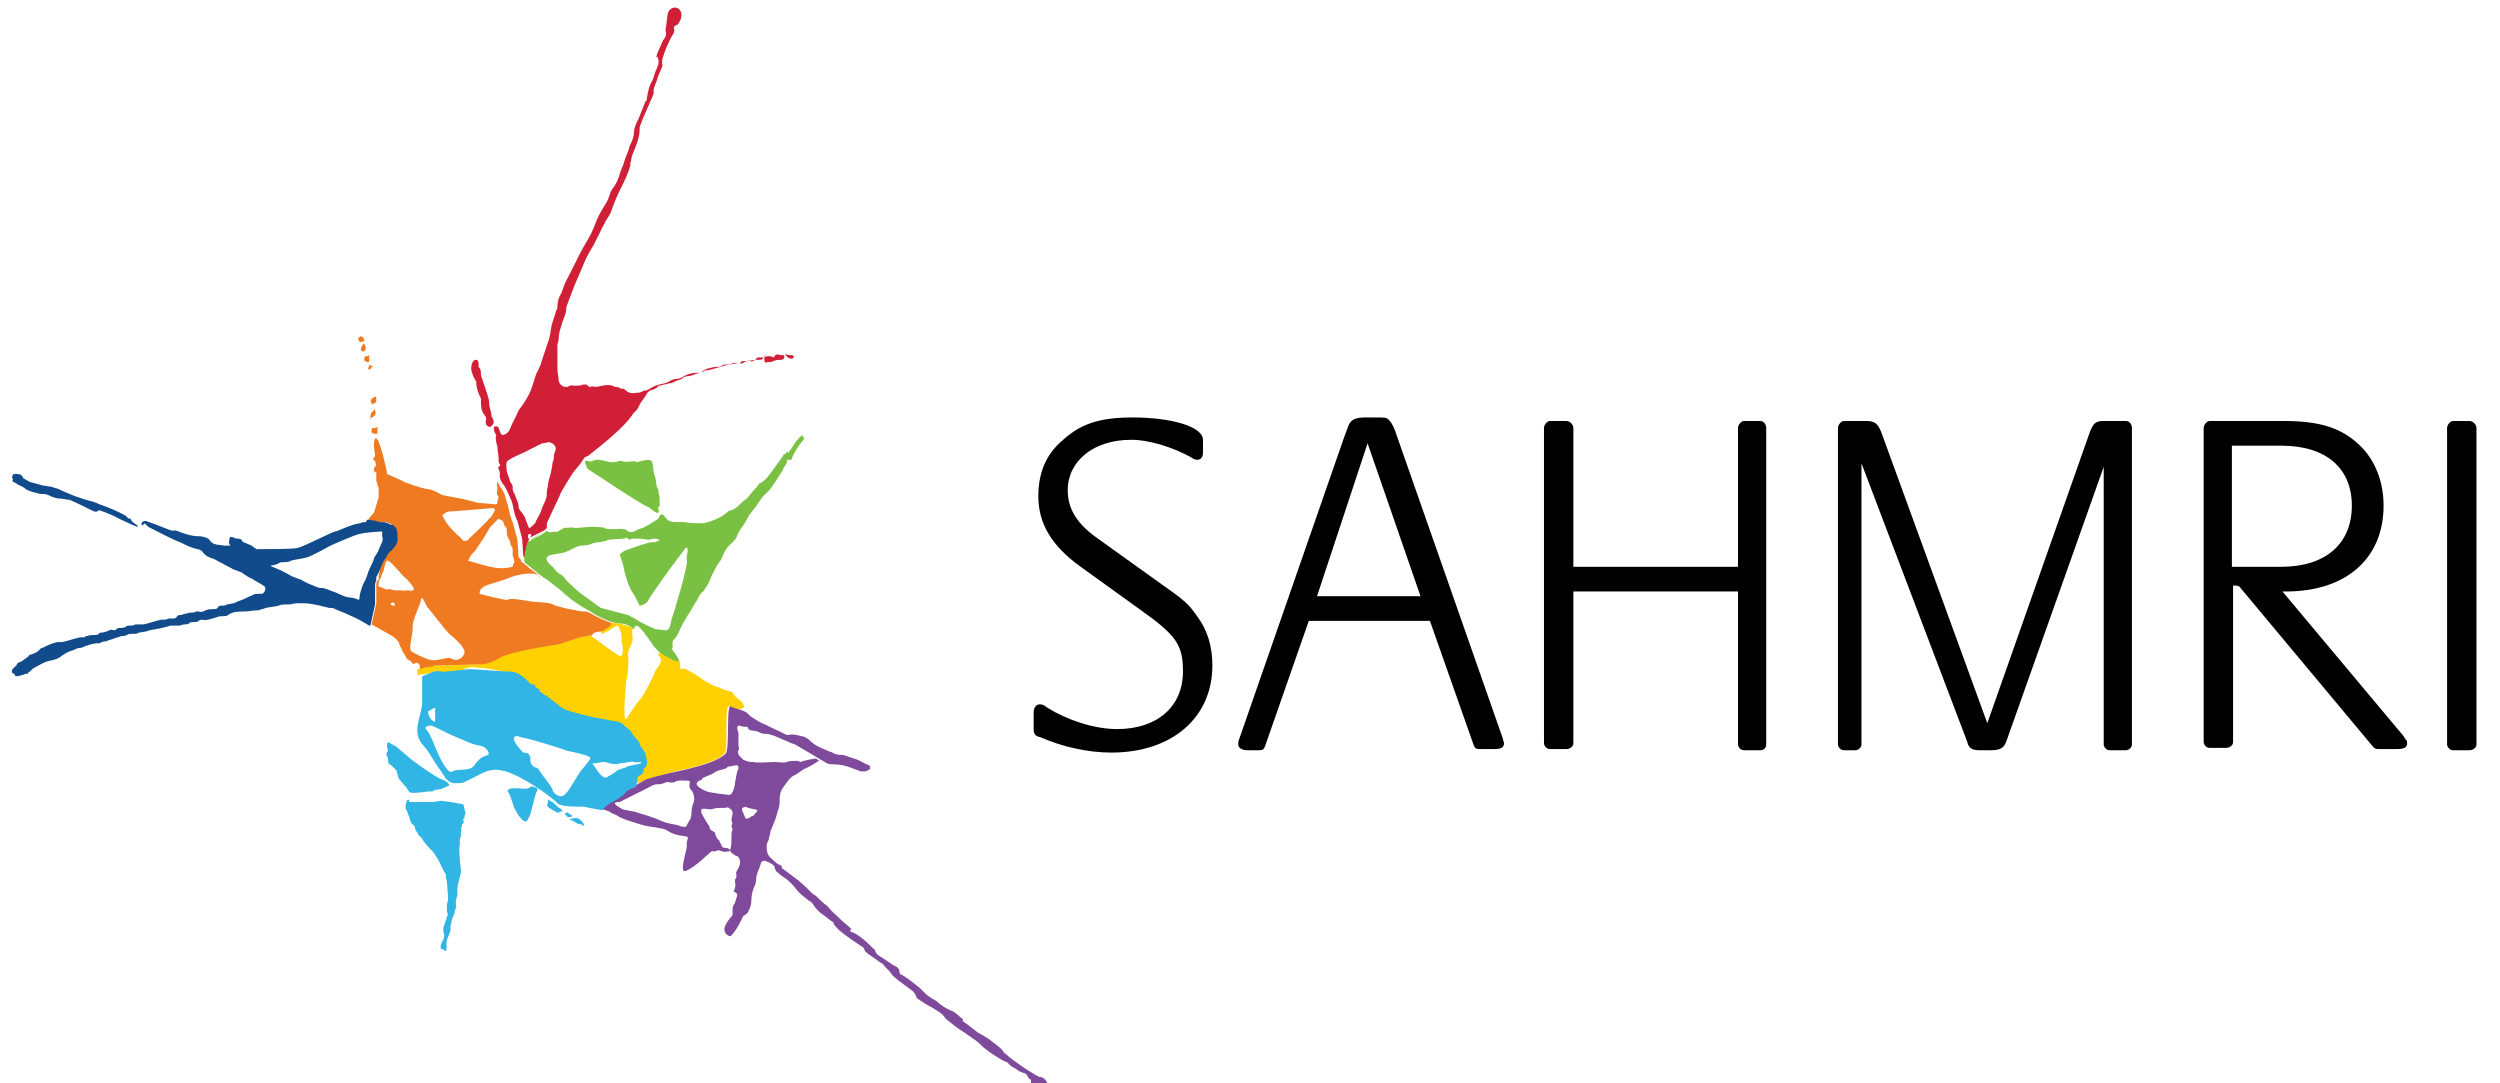 <?xml version="1.0" encoding="UTF-8"?>
<svg version="1.1" id="Layer_1" xmlns="http://www.w3.org/2000/svg" xmlns:xlink="http://www.w3.org/1999/xlink" x="0px" y="0px" viewBox="0 0 212.6 92.1" style="enable-background:new 0 0 212.6 92.1;" xml:space="preserve">
<style type="text/css">
	.st0{fill:#FFD100;}
	.st1{fill:none;}
	.st2{fill:#7AC143;}
	.st3{fill:#7F499C;}
	.st4{fill:#30B5E4;}
	.st5{fill:#D11F38;}
	.st6{fill:#EF7A22;}
	.st7{fill:#124B8C;}
</style>
<g>
	<path class="st0" d="M63.2,59.9c0-0.1-0.1-0.2-0.1-0.2c-0.2-0.2-0.4-0.3-0.6-0.5c-0.1-0.1-0.1-0.2-0.2-0.3   c-0.1-0.1-0.6-0.2-0.9-0.3c-0.2-0.1-0.3-0.2-0.5-0.2c-0.5-0.2-1-0.5-1.4-0.8c-0.4-0.3-0.8-0.5-1.2-0.7c-0.1-0.1-0.3,0-0.4,0   c-0.1,0,0-0.3-0.1-0.5c0.1-0.1-0.1-0.3-0.1-0.3c-0.2-0.2-0.2-0.3-0.4-0.4c-0.1-0.1-0.2-0.2-0.3-0.3c-0.6,0.1-1.1,0.2-1.1,0.2   c0.7,0.6,0,1.1-0.2,1.5c-0.1,0.4-0.9,1.9-1.2,2.3c-0.4,0.4-1,1.4-1.2,1.7c-0.2,0.3-0.2-0.4-0.2-0.8c0-0.4,0.1-2.2,0.2-2.6   c0.1-0.4,0.2-1.5,0.1-2c0-0.5,0.4-1,0.4-1.3c0-0.3-0.1-0.6,0-0.9c0,0,0,0,0-0.1c-0.7-0.3-1.4-0.5-2-0.4l-0.5,0.3l-0.2,0.6   c0.1,0,0.2,0,0.3-0.1c0.4-0.1,0.9-0.6,1.1-0.6c0.2,0.1,0.2,0.4,0.3,0.6s0,0.6,0.1,0.9c0.1,0.3,0.1,1.3-0.2,1.1   c-0.3-0.2-1.2-0.8-1.7-1.2c-0.5-0.4-0.7-0.4-0.7-0.6l-1.1,0.2l-1.8,0.6c-3.8,0.6-4.7,0.4-5.4,0.8c-0.6,0.5-1.2,0.9-1.2,0.9   l-3.8,0.1v0c0,0,0,0-0.1,0l-0.1,0l0,0c-0.4,0.1-1,0.2-1.3,0.3c0,0,0,0.5,0,0.5l1.4-0.2v-0.2c0.2,0.1,0.2,0.3,0.4,0.5   c0.4,0.3,1.9-0.5,2.4-0.7c0.5-0.2,3,0.2,3.7,0.5c0.7,0.3,2.7,2.7,3.7,3.3c1,0.6,4.3,1,4.9,1.5c0.6,0.5,2.1,1.3,2.3,1.8   c0.2,0.5,0.8,1,0.3,1.2c-0.1,0-0.5,0.8-0.9,1.3c-0.1,0-0.2,0-0.3,0.1c-1.4,0.9-2,1.6-2.6,2.2c0,0,0.2,0.1,0.2,0.1   c0.4-0.3,0.8-0.7,1-0.9c0.4-0.2,1.4-0.8,2.2-1.3c1.4-0.5,3.4-1.1,4.2-1.2c1.2-0.3,2.6-0.7,3.2-1.3c0.4-0.4-0.1-4.5,0.5-4   c0.3,0.3,0.7,0.3,1.1,0.1C63.3,60.1,63.3,60,63.2,59.9z"/>
	<path class="st1" d="M44.7,46.1c0,0,0,0-0.1-0.1C44.6,46,44.6,46.1,44.7,46.1z"/>
	<path class="st2" d="M45.1,48.5L45.1,48.5l0.8,0.6c0,0,0,0,0.1,0C45.7,49,45.4,48.7,45.1,48.5z"/>
	<path class="st3" d="M62.2,60.1c-0.5-0.5-0.1,3.6-0.5,4c-0.6,0.6-2,1-3.2,1.3c-0.9,0.2-2.4,0.5-3.6,0.9c-0.9,0.5-2.2,1.3-2.7,1.6   c-0.3,0.2-0.7,0.5-1,0.9c0.3,0.1,0.6,0.2,0.6,0.2c0.2,0.2,0.5,0.2,0.9,0.5c0.4,0.2,1.7,0.6,2.1,0.7c0.3,0.1,1.6,0.2,1.9,0.4   c0.3,0.2,0.5,0.3,0.9,0.4c0.4,0.1,0.8,0.1,0.9,0.2c0,0,0,0,0,0c0,0.2-0.1,0.3-0.1,0.5c0,0.1,0,0.2,0,0.4c-0.2,0.8-0.4,1.6-0.3,1.9   c0.1,0.4,1.5-0.8,1.5-0.8l0.9-0.8c0.1,0,0.2,0,0.3,0c0.1,0,0.2-0.1,0.3-0.1c0.3,0.1,0.5,0.2,0.8,0.1c-0.1,0,0.1,0,0.2,0   c0.3-0.1-0.1-0.1-0.1-0.2c-0.1-0.1-0.3-0.1-0.4-0.1c-0.1,0-0.2-0.1-0.2-0.1c0-0.1-0.1-0.2-0.2-0.4c0-0.2-0.1-0.1-0.2-0.3   c-0.1-0.1-0.2-0.4-0.2-0.5c-0.4-0.3-0.4-0.1-0.5-0.6c0,0.1-0.4-0.6-0.4-0.6c-0.2-0.4-0.4-0.6-0.2-0.8c0.2-0.1,0.7,0.1,0.9,0   c0.2-0.1,0.6-0.1,0.9-0.1c0.1,0,0.1,0,0.2,0c0.2-0.1,0.3,0,0.4,0.1c0.1,0,0.2,0.2,0.2,0.3c0,0.3-0.2,0.7,0,0.9   c-0.2,0.4,0,0.3,0,0.6c-0.1,0-0.1,0.4-0.1,0.8c0,0.5,0,0.4-0.1,0.9c0,0.1,0.1,0.1,0.1,0.2c0,0,0,0-0.1,0c0.1,0,0.2,0.1,0.5,0.3   c0,0,0.2,0,0.2,0.1c0.4,0.5-0.2,1.2-0.2,1.3c0,0.2,0.1,0.4-0.1,0.6c0,0,0,0.1,0,0.2c0.1,0.3,0,0.5-0.1,0.8c0.1,0.1,0.1,0.1,0.2,0.1   c0,0.1,0.1,0.1,0.1,0.2c0,0.1-0.2,0.6-0.2,0.7c-0.1,0.1-0.2,0.3-0.2,0.5c0,0.1,0,0.3,0,0.5c-0.1,0.2-1.3,1.3-0.3,1.8   c0.2,0.2,0.9-1,1.2-1.7c0.2-0.1,0.3-0.2,0.4-0.3c0.2-0.4,0.3-0.7,0.3-1.1c0-0.4,0.1-0.7,0.2-1c0.1-0.2,0.2-0.4,0.2-0.7   c0-0.5,0.3-0.9,0.4-1.4c0.1-0.2,0.2-0.2,0.4-0.2c0.1,0.1,0.3,0.1,0.4,0.2c0.2,0.1,0.4,0.2,0.4,0.5c0,0,0.1,0.1,0.1,0.2   c0.2,0.1,0.3,0.3,0.5,0.4c0.5,0.3,0.9,0.7,1.2,1.1c0.3,0.4,0.7,0.7,1.1,1c0.2,0.1,0.3,0.2,0.4,0.4c0.2,0.3,0.5,0.6,0.8,0.8   c0.3,0.2,0.5,0.4,0.8,0.6c0.1,0,0.1,0.1,0.1,0.2c0.2,0.2,0.4,0.5,0.7,0.7c0.5,0.4,1.1,0.8,1.7,1.2c0.1,0,0.1,0.1,0.2,0.2   c0,0.2,0.2,0.3,0.3,0.4c0.3,0.2,0.7,0.5,1,0.7c0.1,0.1,0.2,0.1,0.3,0.2c0.2,0.3,0.5,0.5,0.7,0.8c0.1,0.2,0.3,0.3,0.5,0.5   c0.4,0.3,0.8,0.6,1.2,0.9c0.2,0.1,0.3,0.3,0.4,0.5c0,0.1,0.1,0.2,0.1,0.2c0.4,0.3,0.9,0.6,1.3,0.8c0.4,0.3,0.8,0.4,1.1,0.9   c0,0,0,0,0.1,0.1c0.5,0.4,1,0.8,1.5,1.1c0.3,0.2,0.7,0.5,1,0.7c0.3,0.2,0.5,0.5,0.8,0.7c0.5,0.4,1,0.7,1.5,1   c0.2,0.1,0.4,0.1,0.5,0.3c0.2,0.2,0.4,0.3,0.6,0.4c0.2,0.2,0.5,0.3,0.8,0.4c0.2,0.1,0.3,0.6,0.5,0.5c-0.1,0.3,0,0.6,0.6,0.7l0.7,0   c0.3-0.4-0.3-1-0.6-0.9c-0.1-0.1-0.2-0.1-0.2-0.1c-0.5-0.3-1-0.6-1.4-0.9c-0.4-0.3-0.9-0.6-1.3-1c-0.1,0-0.1-0.1-0.2-0.2   c-0.1-0.2-0.3-0.3-0.5-0.5c-0.3-0.2-0.5-0.4-0.8-0.6c-0.2-0.1-0.3-0.2-0.5-0.3c-0.2-0.1-0.4-0.2-0.6-0.4c-0.3-0.2-0.5-0.4-0.8-0.6   c-0.1-0.1-0.3-0.1-0.2-0.3c0,0-0.1-0.1-0.1-0.1c-0.2-0.1-0.3-0.3-0.5-0.4c-0.1-0.1-0.2-0.2-0.3-0.2c-0.5-0.2-1-0.5-1.4-0.9   c-0.1,0-0.1-0.1-0.2-0.1c-0.3-0.2-0.5-0.3-0.7-0.5c-0.2-0.2-0.3-0.3-0.5-0.5c-0.5-0.4-1-0.8-1.5-1.1c-0.1,0-0.2-0.1-0.2-0.2   c0-0.3-0.2-0.5-0.5-0.6c-0.3-0.2-0.6-0.4-0.9-0.6c-0.3-0.2-0.6-0.3-0.7-0.7c0,0,0-0.1-0.1-0.1c-0.6-0.6-1.2-1.2-2-1.5   c0-0.1,0-0.1,0.1-0.2c-0.3-0.3-0.6-0.5-0.9-0.8c-0.4-0.4-0.8-0.7-1.1-1.1c0,0-0.1-0.1-0.1-0.1c-0.3-0.2-0.6-0.5-0.9-0.8   c-0.1-0.1-0.2-0.1-0.3-0.2c-0.4-0.4-0.8-0.8-1.3-1.2c-0.4-0.3-0.8-0.6-1.2-0.9c-0.1,0-0.1-0.1-0.1-0.1c0-0.2-0.1-0.2-0.3-0.3   c-0.2-0.1-0.4-0.3-0.5-0.4c-0.4-0.3-0.5-0.6-0.5-1.1c0-0.2,0-0.3,0.1-0.4c0.1-0.2,0.1-0.5,0.2-0.7c0-0.1,0-0.2,0.1-0.4   c0.2-0.5,0.4-0.9,0.5-1.4c0.1-0.3,0.2-0.5,0.2-0.9c0-0.4,0-0.7,0.2-1.1c0.1-0.1,0.2-0.3,0.3-0.4c0.2-0.3,0.4-0.6,0.8-0.8   c0.1,0,0.1-0.1,0.2-0.1c0.3-0.2,0.5-0.4,0.8-0.5c0.2-0.1,1-0.5,1.1-0.7c-0.3,0.1-0.1,0-0.3-0.1c-0.1,0-1.2,0.2-1.3,0.3   c-0.1,0-0.2-0.1-0.3-0.1c-0.2,0-0.7,0-0.9,0.1c-0.2,0.1-0.8,0-1,0c-0.2,0-1.7,0.1-1.8,0c-0.1,0-0.2,0-0.2,0c-0.2,0-0.5-0.1-0.7-0.2   c-0.1-0.1-0.2-0.2-0.3-0.3c-0.1-0.1-0.2-0.3-0.1-0.5c0.1-0.1,0-0.3,0-0.4c0-0.3,0-0.4,0-0.6c0-0.1,0-0.4,0-0.5   c-0.1-0.2-0.1-0.3-0.1-0.5c0,0,0.1-0.1,0.2-0.1c0.2,0.1,0.3,0.1,0.5,0.1c0.1,0,0.2,0,0.2,0.1c0.1,0.3,0.5,0.2,0.8,0.3   c0.2,0.1,0.4,0.2,0.6,0.2c0.6,0,1.1,0.3,1.6,0.5c0.3,0.1,0.6,0.3,1,0.4c0.2,0.1,2.7,1.6,2.7,1.6c0.2,0.1,0.4,0.1,0.6,0.1   c0.5,0,1,0.1,1.5,0.3c0.3,0.1,0.5,0.2,0.8,0.3c0.1,0,0.2,0,0.3,0c0.1,0,0.2,0,0.3-0.1c0.1,0,0.2-0.1,0.2-0.2c0-0.1,0-0.2-0.1-0.2   c-0.1-0.1-0.1-0.1-0.2-0.1c-0.4-0.2-0.7-0.4-1.1-0.5c-0.3-0.1-0.6-0.2-0.9-0.3c-0.3,0-0.6,0-0.9-0.2c-0.2-0.1-0.4-0.1-0.5-0.2   c-0.5-0.2-1-0.4-1.4-0.8c-0.2-0.2-0.5-0.4-0.8-0.4c-0.3-0.1-0.7-0.2-1-0.1c0,0-0.1,0-0.2,0c-0.2-0.1-0.4-0.2-0.6-0.3   c-0.5-0.2-1-0.5-1.5-0.7c-0.4-0.2-0.7-0.4-1-0.6c-0.1-0.1-0.2-0.2-0.3-0.3C63,60.3,62.6,60.3,62.2,60.1z M63.4,68.6   c0.5,0.3,1.4,0.1,0.8,0.6c-0.1,0.1-0.1,0.2-0.2,0.2c-0.2,0-0.3,0.3-0.6,0.2c-0.1-0.2-0.2-0.5-0.3-0.7   C63.1,68.7,63.1,68.7,63.4,68.6z M59,68.2c-0.1,0.2-0.2,0.6-0.2,1c0,0.5-0.3,0.7-0.4,1c0,0.2-0.5,0.1-0.7,0   c-0.2-0.1-0.8-0.1-1.5-0.4c-0.6-0.3-1.7-0.6-2-0.7c-0.2-0.1-1.1-0.2-1.3-0.3c-0.1-0.1-1.2-0.6-0.2-0.6l2.4-1.2c0,0,0.6-0.4,0.9-0.3   c0.3,0,0.7-0.2,0.7-0.2s0.6,0.1,0.7,0c0.1-0.2,1-0.1,1.2-0.1c0.2,0-0.1,0.3,0.1,0.7C59,67.3,59.1,68,59,68.2z M62.8,65.2   c0,0,0,0.1,0,0.2c-0.2,0.2-0.3,1.5-0.4,1.7c-0.1,0.2-0.1,0.3-0.2,0.4c0,0-0.1,0.1-0.2,0.1c-0.1,0-1.7-0.2-1.9-0.3   c-1-0.4-1.1-0.8-0.4-1c0-0.1,0.1-0.2,0.2-0.2c0.2-0.1,0.5-0.2,0.7-0.3c0.1-0.1,0.2-0.1,0.3-0.2c0.2-0.1,0.8-0.2,0.9-0.3   c0,0,0.1-0.1,0.1-0.1c0.2,0,0.4-0.1,0.6-0.1C62.7,65,62.7,65.1,62.8,65.2z"/>
	<g>
		<path class="st4" d="M49.4,70.1c-0.2,0-0.4-0.1-0.5-0.2c-0.1,0-0.1-0.1-0.2-0.1l-0.3-0.1l0.3-0.1c0.4-0.1,0.6,0,0.9,0.4l0.1,0.2    l-0.2,0C49.5,70.1,49.5,70.1,49.4,70.1z"/>
	</g>
	<path class="st4" d="M45.6,67c-0.2-0.1-0.4-0.2-0.6,0c-0.2,0.2-1.3-0.1-1.7,0.1c-0.3,0.2,0,0.3,0,0.4c0.1,0.1,0.4,1.3,0.6,1.5   c0,0,0.1,0.3,0.5,0.7c0.4,0.3,0.3,0.1,0.4,0.1c0.1,0,0.1-0.3,0.2-0.3c0.1-0.1,0.5-1.9,0.6-2.1c0.1-0.1,0.1-0.2,0.1-0.3   C45.7,66.9,45.6,67,45.6,67z"/>
	<path class="st4" d="M34.9,67.4c0.2,0.1,1.6-0.1,1.6-0.1c0.1,0,0.2,0,0.3,0c0,0,0,0,0.1-0.1l0.6-0.1l0.7-0.3c0,0,0-0.3-0.6-0.5   c-0.6-0.2-2.6-1.7-2.6-1.7l-1.3-1.1l-0.7-0.4c0,0-0.2,0.2,0,0.7c-0.1,0.2-0.2,0.3-0.1,0.5c0.1,0.1,0.1,0.2,0.1,0.4   c0,0.2,0.1,0.3,0.3,0.4c0.1,0.1,0.3,0.3,0.4,0.4l0.2,0.7l0.5,0.6C34.5,66.8,34.7,67.3,34.9,67.4z"/>
	<path class="st4" d="M54.5,65.9c0.3-0.2,0.2-0.5,0.3-0.6c0.5-0.2,0-1.4,0-1.4s-0.5-0.6-0.4-0.7c0-0.1-0.6-0.7-0.7-0.9   c0-0.2-0.6-0.5-0.7-0.7c-0.2-0.2-0.7-0.3-0.9-0.3c-0.2,0-0.8-0.2-1-0.2c-0.3,0-2.8-0.6-3.1-0.8c-0.3-0.1-1.3-1-1.5-1.1   c-0.2-0.1-0.8-0.5-0.6-0.5c0.2,0-0.5-0.3-0.4-0.3c0.2,0-0.3-0.4-0.2-0.2c0,0.2-0.6-0.5-0.9-0.7c-0.5-0.4-1-0.4-1.3-0.4   c-0.3,0-2.8-0.2-3.2-0.2c-0.1,0-1.8,0.2-1.9,0.2c-0.2,0.1-0.8-0.1-1.1,0c-0.2,0.1-1,0.4-1,0.4c0,0.7,0,1.4,0,2.2   c0,1.2-1,2.5,0.1,3.7c0.4,0.4,0.7,1,1.1,1.6c0,0,0,0,0,0c0.1,0.1,0.1,0.2,0.2,0.3c0.2,0.2,0.3,0.5,0.5,0.7c0,0.1,0.1,0.2,0.2,0.3   c0,0,0.1,0,0.1,0.1c0.2,0.1,0.3,0.2,0.5,0.2c0,0,0,0,0.1,0c0.1,0,0.2,0,0.2,0c0.2,0,0.4,0,0.6-0.1c1.7-0.8,2.1-1.3,3.5-0.9   c1.4,0.4,3.7,2,4.4,2.7c0.3,0.3,1.3,0.3,2.3,0.3c0.3,0.1,1,0.2,1.5,0.3c0.1-0.1,0.3-0.3,0.4-0.4c0.1-0.1,0.1-0.1,0.2-0.1   c0.1-0.1,0.2-0.2,0.3-0.2c0.2-0.1,0.5-0.3,0.8-0.5c0.2-0.1,0.4-0.5,0.6-0.6c0.2,0,0.4-0.1,0.6-0.2C54.2,66.4,54.1,66,54.5,65.9z    M37,60.4c0,0.5,0.1,1.2-0.2,0.9c-0.4-0.3-0.4-0.8-0.4-0.8C36.8,60.3,37.1,60,37,60.4z M41.5,64.2c-0.2,0.1-0.6,0.1-1.1,0.8   c-0.4,0.7-1.5,0.3-1.9,0.6c-0.4,0.3-1-1-1.2-1.4c-0.2-0.4-0.7-1.8-1-2.1c-0.3-0.3,0.1-0.4,0.4-0.4c0.3,0.1,1.6,0.8,1.9,0.9   c0.3,0.1,1.7,0.8,2.2,0.8C41.4,63.5,41.7,64.1,41.5,64.2z M50.2,64.5c-0.1,0.3-0.6,0.7-1.1,1.5c-0.5,0.8-0.9,1.6-1.3,1.7   c-0.3,0.1-0.8-0.3-0.8-0.5c0-0.2-0.8-1.2-0.8-1.2l-0.5-0.7c0,0-0.3,0-0.5-0.3c-0.2-0.3,0-0.6-0.2-0.8C44.9,64,44.6,64,44.5,64   c-0.1-0.1-0.8-0.8-0.8-1.2c0.1-0.4,0.4-0.1,1.1,0c0.5,0.1,3.1,0.9,3.3,1C48.3,63.9,50.3,64.2,50.2,64.5z M52.4,65.6   c-0.1,0.1-0.6,0.4-0.8,0.5c-0.2,0.1-0.4-0.1-0.6-0.3c-0.2-0.2-0.4-0.6-0.5-0.7c-0.1-0.1-0.2-0.2,0.1-0.2c0.3,0,0.5-0.1,0.7-0.1   c0.2,0,0.2,0,0.5,0.1c0.3,0.1,0.7,0.1,1,0c0.3,0,1-0.2,1.1-0.1c0.2,0.1,0.8-0.1,0.6,0.1c-0.2,0.1-1,0.2-1.2,0.3   C53.3,65.3,52.5,65.4,52.4,65.6z"/>
	<g>
		<path class="st4" d="M48.4,69.5l-0.1,0l-0.3-0.3l0.2-0.1l0.1,0c0,0,0.1,0.1,0.1,0.1l0.3,0.2L48.4,69.5z"/>
	</g>
	<path class="st4" d="M39.4,68.4c0,0-1.1-0.2-1.1-0.2c-0.1,0-0.8-0.1-0.8-0.1s-0.6,0.1-0.8,0.1c-0.2,0-0.6,0-0.9,0c-0.3,0-0.7,0-1,0   c0-0.1,0-0.2-0.1-0.2c-0.2,0.1-0.1,0.3-0.2,0.4c0,0,0,0,0,0.1c0,0,0,0,0,0c0,0.1,0,0.3,0,0.3c0.1,0.1,0.1,0.2,0.2,0.4   c0,0.1,0.1,0.2,0.1,0.3c0.1,0.3,0.1,0.5,0.4,0.7c0.1,0.1,0.1,0.2,0.1,0.3c0.1,0.2,0.2,0.3,0.3,0.5c0,0.1,0.1,0.1,0.2,0.2   c0.2,0.3,0.4,0.6,0.7,0.9c0.2,0.2,0.4,0.4,0.5,0.6c0.3,0.4,0.5,0.9,0.7,1.3c0.1,0.2,0.3,0.4,0.2,0.6c0.2,0.5,0.1,1,0.2,1.5   c0,0.2,0,0.3,0,0.5c-0.1,0.2-0.1,0.4-0.1,0.6c0,0.1,0,0.2,0,0.3c0.1,0.2,0.1,0.3,0,0.5c-0.1,0.3-0.2,0.6-0.3,0.9c0,0.1,0,0.2,0,0.3   c0.1,0.2,0.1,0.5,0,0.7c-0.1,0.2-0.3,0.5-0.2,0.8c0.2-0.1,0.3,0.3,0.5,0.1c0-0.1-0.2-0.2,0-0.2c0,0,0-0.1,0-0.1   c-0.1-0.3,0-0.6,0.1-0.8c0.1-0.3,0.3-0.6,0.2-0.9c0.1-0.3,0.1-0.7,0.3-1c0.1-0.2,0-0.4,0.2-0.6c0,0,0,0,0-0.1c-0.1-0.3,0-0.7,0.1-1   c0-0.1,0-0.2,0-0.3c0-0.1,0-0.3,0-0.4c0.1-0.4,0.2-0.8,0.3-1.2c0,0,0-0.1,0-0.1c0-0.4-0.1-0.7-0.1-1.1c0-0.4-0.1-0.8,0-1.1   c0-0.1,0-0.2,0-0.3c0-0.2,0-0.3,0.1-0.5c0.1-0.1-0.1-0.2,0-0.3c0-0.1,0.1-0.3,0-0.3c0-0.1,0.1-0.2,0.1-0.4c0,0,0,0,0.1-0.1   c0.1-0.1,0-0.2,0-0.2c0-0.1,0-0.1,0-0.2c0,0,0,0,0.1,0c0,0,0,0,0-0.1c0-0.1,0-0.2,0.1-0.3L39.4,68.4z"/>
	<g>
		<path class="st4" d="M47.5,69.1c-0.1,0-0.1,0-0.1,0c-0.2-0.1-0.4-0.2-0.7-0.4c-0.2-0.1-0.2-0.2-0.1-0.5l0-0.2l0.2,0.1    c0.1,0.1,0.1,0.1,0.2,0.1c0.1,0.1,0.2,0.2,0.3,0.3c0,0,0.1,0.1,0.1,0.1c0.1,0.1,0.2,0.1,0.3,0.2l0.2,0.2l-0.3,0    C47.6,69.1,47.6,69.1,47.5,69.1C47.5,69.1,47.5,69.1,47.5,69.1z"/>
	</g>
	<path class="st5" d="M65.2,30.8c0.2,0,0.4,0,0.6-0.1c0.2-0.1,0.4-0.1,0.6-0.1c0.2,0,0.3-0.1,0.3-0.2c0-0.1,0-0.2-0.1-0.2   c-0.1,0-0.2,0-0.2,0c-0.4-0.1-0.4-0.1-0.6,0.2c-0.2-0.1-0.5-0.2-0.8,0c0,0.1,0,0.1,0,0.2C65,30.8,65.1,30.9,65.2,30.8z"/>
	<path class="st5" d="M67.3,30.5c0.1,0,0.2-0.1,0.2-0.1c0-0.1,0-0.2-0.2-0.2c-0.2,0-0.4,0-0.5-0.1c0,0,0,0.1,0,0.1   C67,30.4,67.1,30.5,67.3,30.5z"/>
	<path class="st5" d="M41.9,35.6c0-0.1-0.1-0.1-0.1-0.2c0-0.4-0.2-0.7-0.2-1.1c0-0.3-0.1-0.6-0.2-0.9c-0.1-0.2-0.1-0.4-0.2-0.6   c-0.1-0.3-0.2-0.6-0.3-0.9c0-0.3,0-0.5-0.2-0.7c0-0.1,0-0.2,0-0.3c0-0.2-0.1-0.3-0.2-0.3c-0.1,0-0.2,0-0.3,0.2   c-0.1,0.1-0.1,0.2-0.1,0.3c-0.1,0.4,0.1,0.8,0.3,1.2c0.1,0.1,0.1,0.2,0.1,0.2c0,0.5,0.2,1,0.4,1.4c0,0.1,0,0.2,0,0.2   c0,0.4,0,0.8,0.3,1.2c0.1,0.1,0.2,0.3,0.1,0.5c0,0.3,0.1,0.5,0.4,0.5C42.1,36,42,35.8,41.9,35.6z"/>
	<path class="st2" d="M49.9,39.8c0,0,0.1,0,0.1,0.1c0.2,0.1,4.8,3.2,5.1,3.2c0.3,0.2,0.7,0.6,0.9,0.5c0.1-0.1-0.1-0.4,0-0.5   c0.1,0,0.1-0.1,0.1-0.2c0-0.2,0-0.4,0-0.5c0-0.2-0.1-0.4-0.1-0.6c0-0.1,0-0.2-0.1-0.3c-0.1-0.2-0.1-0.7-0.2-1   c-0.2-0.3-0.1-1.1-0.3-1.3c-0.2-0.2-0.9,0-1.2,0.1c-0.4-0.2-0.9,0.1-1.3-0.1c-0.1,0-0.2,0-0.3,0c-0.2,0.1-0.3,0.1-0.5,0.1   c-0.1,0-0.2,0-0.2,0c-0.5-0.1-0.8-0.2-1-0.2c-0.2,0-0.4,0-0.5,0.1c-0.2,0.1-0.3,0-0.5,0c-0.3-0.1-0.1,0.2-0.1,0.3   C49.9,39.7,49.9,39.7,49.9,39.8z"/>
	<path class="st2" d="M46.1,45.4c0.1,0,0.1-0.1,0.2-0.2c0,0,0,0,0,0L46.1,45.4z"/>
	<path class="st2" d="M49.4,39.3C49.4,39.4,49.3,39.4,49.4,39.3C49.3,39.4,49.4,39.4,49.4,39.3z"/>
	<path class="st2" d="M44.9,46c0.3-0.1,0.8-0.4,1.2-0.7L44.9,46C44.9,46,44.9,46,44.9,46z"/>
	<path class="st5" d="M64.6,30.6c-0.1,0-0.1,0-0.2,0c-0.3,0-0.7,0.1-1,0.1c-0.2,0-0.4,0-0.5,0.2c-0.2,0-0.5-0.1-0.6,0   c-0.2,0.1-0.4,0.1-0.6,0.1c-0.1,0-0.2,0-0.3,0.1c-0.1,0.1-0.2,0.1-0.4,0.1c-0.1,0-0.1,0-0.2,0c-0.4,0.1-0.7,0.1-1.1,0.4   c-0.1,0.1-0.2,0.1-0.3,0.1c-0.5,0-1,0.1-1.4,0.4c-0.1,0-0.2,0.1-0.3,0.1c-0.3,0-0.6,0.1-0.9,0.3c-0.1,0-0.2,0.1-0.3,0.1   c-0.5,0.1-0.9,0.2-1.3,0.5c-0.1,0-0.2,0.1-0.2,0.1c-0.1,0-0.3,0-0.4,0.1c-0.2,0.1-0.3,0.1-0.5,0.1c-0.4,0.1-0.7,0-1-0.3   c-0.1-0.1-0.3,0-0.4-0.1c-0.1-0.1-0.3-0.1-0.4-0.1c-0.5-0.3-1-0.1-1.6,0c-0.2,0-0.3-0.1-0.5,0c-0.1,0.1-0.2-0.2-0.4-0.2   c-0.1,0-0.1,0-0.2,0c-0.2,0.1-0.5,0.1-0.7,0.1c-0.2,0-0.4-0.1-0.6,0.1c0,0-0.1,0-0.2,0c-0.3,0-0.6-0.3-0.6-0.6c0-0.3-0.1-0.6-0.1-1   c0-0.1,0-0.2,0-0.3c0-0.3,0-0.7,0-1c0-0.2,0-0.4,0-0.6c0-0.2,0.1-0.4,0.1-0.5c0-0.4,0.1-0.8,0.2-1.1c0.1-0.4,0.3-0.8,0.4-1.2   c0.1-0.2,0-0.4,0.1-0.6c0.2-0.5,0.4-1.1,0.6-1.6c0.3-0.7,0.6-1.4,0.9-2.1c0.2-0.5,0.5-1,0.8-1.5c0.2-0.4,0.4-0.8,0.6-1.2   c0.1-0.3,0.3-0.5,0.4-0.8c0.2-0.3,0.4-0.6,0.5-0.9c0.2-0.6,0.5-1.3,0.8-1.9c0.3-0.6,0.6-1.2,0.8-1.9c0-0.1,0-0.2,0-0.2   c0.1-0.3,0.1-0.6,0.2-0.8c0.3-0.7,0.6-1.4,0.6-2.2c0,0,0-0.1,0-0.1c0.1-0.3,0.2-0.5,0.3-0.8c0.3-0.6,0.5-1.2,0.8-1.8   c0-0.1,0.1-0.2,0.1-0.3c-0.1-0.4,0.2-0.8,0.3-1.2c0.1-0.4,0.3-0.7,0.4-1c0-0.1,0.1-0.2,0-0.3c0,0,0-0.1,0-0.1   c0-0.3,0.1-0.5,0.2-0.8c0.2-0.6,0.5-1.2,0.8-1.7c0-0.1,0.1-0.2,0-0.4c0-0.2,0.1-0.2,0.3-0.3c0.1,0,0.3-0.5,0.3-0.5   c0.3-1-0.8-1.3-1.1-0.5c-0.1,0.4-0.1,1-0.2,1.4c0,0,0,0.1,0,0.1c0.1,0.3,0,0.6-0.2,0.8c-0.2,0.5-0.5,1-0.6,1.5   C56,4.7,55.9,4.9,56,5.1c0,0.1,0,0.2,0,0.3c-0.1,0.4-0.3,0.7-0.4,1.1c0,0.1-0.1,0.2-0.1,0.3c-0.3,0.5-0.4,1-0.5,1.6   c0,0.1,0,0.2-0.1,0.2c-0.2,0.5-0.4,1-0.6,1.5c-0.2,0.4-0.4,0.8-0.4,1.3c0,0.2-0.1,0.4-0.2,0.7c-0.1,0.2-0.2,0.4-0.2,0.5   c-0.1,0.4-0.3,0.7-0.4,1.1c-0.1,0.4-0.3,0.7-0.4,1.1c-0.1,0.4-0.3,0.8-0.5,1.1c-0.2,0.2-0.3,0.5-0.4,0.8c-0.1,0.3-0.2,0.5-0.4,0.8   c-0.3,0.5-0.6,1-0.8,1.6c-0.1,0.2-0.2,0.5-0.3,0.7c-0.3,0.6-0.7,1.2-1,1.8c-0.1,0.2-0.2,0.4-0.3,0.6c-0.2,0.4-0.4,0.8-0.6,1.2   c-0.2,0.4-0.4,0.7-0.5,1.1c-0.1,0.2-0.1,0.3-0.2,0.5c-0.2,0.3-0.3,0.7-0.3,1.1c0,0.1,0,0.2-0.1,0.3c-0.1,0.4-0.3,0.9-0.4,1.3   c-0.1,0.5-0.1,0.9-0.3,1.4c0,0-0.2,0.6-0.5,1.5c-0.2,0.7-0.3,0.8-0.5,1.2c-0.2,0.5-0.3,1.1-0.6,1.7c-0.3,0.6-0.6,1-0.9,1.4   c-0.2,0.5-0.5,1-0.7,1.5c-0.2,0.6-0.7,0.6-0.7,0.6c-0.2-0.2-0.2-0.4-0.3-0.6c0,0,0-0.1-0.1-0.1c-0.1-0.1-0.2,0-0.3,0   c0,0.2,0,0.4,0.1,0.5c0,0.1,0.1,0.2,0.1,0.2c-0.1,0.3,0,0.6,0.1,1c0,0.3,0.1,0.7,0.1,1c0,0.1,0,0.2,0,0.2c0,0.3,0.3,0.3,0,0.5   c-0.1,0.1,0.1,0.3,0.1,0.5c0,0.1,0,0.4,0,0.4c0,0,0,0,0,0c0.1,0.3,0.2,0.5,0.3,0.6c0.1,0.1,0.2,0.3,0.3,0.5l0.4,0.9   c0.1,0.2,0.2,1,0.4,1.5l0.1,0.2l0.4,1.5l0.1,1.5l0.2,0.2c-0.1-0.5,0.3-1.7,0.3-1.7c-0.1,0-0.1-0.1-0.1-0.1c0-0.1,0-0.1,0-0.2   c0,0,0.1-0.1,0.2-0.1c0.1,0,0.1,0.1,0,0.3l1.2-0.6l0.2-0.2c0-0.1,0-0.2,0-0.3c0,0,0-0.1,0-0.1l0.6-1.3c0,0,0.4-0.8,0.6-1.3   c0.2-0.4,0.6-1,0.9-1.5c0.3-0.5,0.7-0.8,0.9-1.2c0,0,0.1-0.1,0.1-0.1c0-0.1,0.1-0.1,0.1-0.2c0.2-0.1,0.3-0.1,0.4-0.2   c3.2-2.5,3.5-3.2,3.8-3.6c0.3-0.2,0.4-0.5,0.5-0.7c0.1-0.2,0.5-0.7,0.6-0.9c0-0.1,0.3-0.3,0.3-0.3c0.3-0.1,0.5-0.1,0.7-0.4   c0,0,0.1,0,0.1,0c0.3-0.1,0.5-0.1,0.8-0.2c0.2,0,0.4-0.1,0.6-0.2c0.2-0.1,0.4-0.1,0.5-0.2c0.1-0.1,0.3-0.2,0.4-0.2   c0.4,0,0.7-0.2,1.1-0.3c0.1,0,0.2-0.1,0.3-0.1c0.1,0,0.1-0.1,0.2-0.1c0.4,0,0.8-0.2,1.3-0.3c0.1,0,0.2-0.1,0.3-0.1   c0.3-0.1,0.6-0.1,1-0.2c0.1,0,0.3,0,0.4,0c0.1,0,0.2,0,0.3-0.1c0.1-0.1,0.3-0.1,0.5-0.1c0.1,0.1,0.3,0,0.4-0.1   c0.1,0,0.1-0.1,0.2-0.2c0.1,0,0.1,0,0.2,0c0.1,0,0.2,0,0.3,0c0.1,0,0.2-0.1,0.2-0.3C64.9,30.6,64.7,30.6,64.6,30.6z M47.2,38.4   c-0.2,0.4,0,0.5-0.2,0.9c0,0-0.1,0.9-0.3,1.4c0,0-0.1,0.5-0.1,0.5c0,0.3-0.1,0.3-0.1,0.7c0,0.2,0,0.4-0.1,0.6   c-0.1,0.3-0.3,0.6-0.4,1c-0.1,0.3-0.4,0.7-0.5,1C45.4,44.6,45,45,45,44.9c-0.1-0.1-0.3-0.8-0.4-1c-0.1-0.1-0.2-0.3-0.3-0.4   c-0.1-0.1-0.2-0.3-0.2-0.4c0-0.4-0.2-0.6-0.3-1c0,0-0.1-0.2-0.1-0.2c-0.1-0.1-0.1-0.3-0.1-0.5c0-0.1-0.1-0.3-0.2-0.4   c-0.1-0.3-0.2-0.6-0.3-0.9c0-0.2-0.1-0.6,0-0.8c0.1-0.3,1.3-0.7,2-1.1l0,0l1-0.5c0.2,0,0.5-0.1,0.6-0.1   C47.1,37.7,47.4,38,47.2,38.4z"/>
	<path class="st2" d="M68.4,37.3c-0.1-0.1-0.1-0.2-0.2-0.3c-0.3,0.3-0.6,0.6-0.8,1c-0.1,0.2-0.3,0.3-0.3,0.5c-0.1,0-0.1-0.1-0.2-0.1   c0,0.1-0.1,0.2-0.1,0.2c-0.2,0-0.2,0.2-0.3,0.3c-0.3,0.4-0.5,0.7-0.8,1.1c-0.3,0.4-0.6,0.9-1.1,1.1c0,0-0.1,0.1-0.1,0.1   c-0.1,0.2-0.3,0.4-0.4,0.5c-0.2,0.2-0.4,0.5-0.6,0.7c-0.3,0.2-0.6,0.5-0.8,0.7c-0.1,0.1-0.3,0.2-0.5,0.3c-0.2,0-0.3,0.1-0.4,0.2   c-0.1,0.1-0.3,0.2-0.4,0.3c-0.4,0.2-0.8,0.4-1.2,0.5c-0.1,0-0.3,0.1-0.4,0.1c-0.5,0-1.1,0-1.6-0.1c-0.2,0-0.3,0-0.5,0   c-0.3,0-0.6,0-0.8-0.1c-0.2-0.1-0.3-0.3-0.4-0.4c-0.1-0.2-0.4-0.2-0.4,0c-0.1,0.2-0.2,0.3-0.4,0.4c-0.5,0.3-0.9,0.6-1.4,0.7   c-0.1,0-0.1,0.1-0.2,0.1c-0.3,0.2-0.6,0.2-0.8,0c-0.2-0.2-0.9-0.1-1.1-0.1c-0.3,0-0.7,0-0.8-0.1c0-0.1-1.2-0.1-1.2-0.1   c-0.1,0-1.1,0.1-1.2,0.1c-0.2,0-0.5-0.1-0.7,0c-0.3-0.1-0.5,0.1-0.7,0.2c-0.1,0.1-0.3,0.2-0.4,0.1c-0.2,0-0.6,0.2-0.7-0.1   c-0.1,0.1-0.1,0.1-0.2,0.2c-0.4,0.3-1,0.5-1.2,0.7c0,0,0,0,0,0c0,0-0.1,0.1-0.2,0c0,0-0.4,1.2-0.3,1.7c0,0.1,0,0.2,0.1,0.2   c0.1,0.1,0.4,0.3,0.6,0.5c0.3,0.2,0.6,0.5,0.9,0.7c0.4,0.2,0.8,0.6,1.1,0.8c0.3,0.2,0.8,0.7,1.3,1.1c0.2,0.1,0.7,0.5,0.9,0.6   l0.7,0.4l0.3,0.2c0.5,0.3,1.2,0.6,1.5,0.7c0,0,0,0,0,0c0.8,0.2,1.2,0,1.9,0.6c0.2-0.6,0.5-0.1,0.7,0.1c0.1,0.1,0.2,0.2,0.3,0.4   c0.3,0.3,0.5,0.8,1,1.3c0.1,0.1,0.1,0.1,0.2,0.2c0.1,0,2.7,1.8,1.1-0.2c0-0.1-0.1-0.2,0-0.2c0-0.3-0.1-0.6,0.2-0.8   c0.1-0.1,0.2-0.3,0.3-0.5c0.2-0.5,0.5-1,0.8-1.5c0.3-0.4,0.5-0.9,0.8-1.3c0.1-0.2,0.2-0.5,0.5-0.7c0.1-0.1,0.1-0.2,0.2-0.3   c0.1-0.1,0.1-0.2,0.2-0.3c0.1-0.2,0.2-0.4,0.3-0.7c0.2-0.4,0.4-0.8,0.6-1.1c0.2-0.2,0.3-0.5,0.4-0.7c0.1-0.3,0.3-0.6,0.5-0.8   c0.3-0.3,0.6-0.5,0.7-0.9c0-0.1,0.1-0.1,0.1-0.2c0.2-0.4,0.5-0.7,0.7-1.1c0.1-0.2,0.2-0.4,0.3-0.5c0.2-0.3,0.4-0.5,0.6-0.8   c0.2-0.3,0.4-0.6,0.6-0.8c0.6-0.5,0.9-1.1,1.3-1.7c0.1-0.1,0.1-0.2,0.2-0.3c0.1-0.1,0.1-0.3,0.2-0.4c0.1-0.2,0.3-0.3,0.2-0.6   c0.1,0,0.2,0,0.4,0C67.5,38.5,67.9,37.9,68.4,37.3z M58.4,47.6c0.2,0.3-1.2,4.9-1.3,5.1c-0.1,0.4-0.1,0.9-0.5,0.9c0,0,0,0,0,0   l-0.9-0.1c0,0-1.3-0.6-1.4-0.7c-0.1-0.1-0.9-0.5-0.9-0.5l-2.3-0.6l-1.8-1.3l-1-0.9l-0.5-0.6c-0.4-0.1-0.7-0.6-0.8-0.7   c-0.4-0.3-0.7-0.7-0.4-0.9c0.3-0.2,1.2-0.2,1.6-0.4c0.3-0.1,0.9-0.5,1.2-0.5c0.4,0,0.9-0.1,1-0.2c0.3-0.1,1.1-0.1,1.3-0.3   c0,0,1.2-0.1,1.3-0.1c0,0,0,0,0,0c0.1,0,0.2,0,0.3-0.1c0.1,0.1,0.1,0.1,0.2,0.2c0.2-0.1,0.4-0.1,0.6-0.1c0.1,0,0.5,0,1,0.1   c0.2,0,0.4-0.1,0.6-0.1c0.2,0,0.2,0.1,0.4,0.1c0,0.1-0.2,0.1-0.4,0.2c-0.1,0-0.5,0-0.7,0.1c-0.7,0.2-1.2,0.4-1.5,0.5   c-0.4,0.1-0.7,0.3-0.8,0.5c0.2,0.5,0.3,0.8,0.4,1.4c0.1,0.4,0.4,1.4,0.7,1.8c0.3,0.4,0.5,1,0.6,1.1c0.2,0,0.6-0.2,0.7-0.4   c0.2-0.4,1.6-2.4,2.9-4.1c0.1-0.1,0.2-0.3,0.3-0.4C58.7,46.4,58.3,47.5,58.4,47.6z"/>
	<g>
		<path class="st6" d="M31,30.7l0-0.1c0,0,0,0,0,0c0-0.1-0.1-0.1,0-0.2c0-0.1,0.1-0.1,0.1-0.1c0,0,0,0,0.1,0l0.2-0.1l0,0.2    c0,0,0,0.1,0,0.1c0,0.1,0,0.1,0,0.2c0,0.1-0.1,0.1-0.1,0.1c0,0,0,0,0,0L31,30.7z"/>
	</g>
	<g>
		<path class="st6" d="M31.6,36.8l0-0.1c0,0,0,0,0,0c0-0.1,0-0.1,0-0.2c0-0.1,0.1-0.1,0.2-0.1c0,0,0,0,0.1,0l0.2-0.1l0,0.2    c0,0,0,0.1,0,0.1c0,0.1,0,0.1,0,0.2c0,0.1-0.1,0.1-0.2,0.1c0,0,0,0,0,0L31.6,36.8z"/>
	</g>
	<g>
		<path class="st6" d="M31.5,35.7l0-0.2c0-0.2,0-0.4,0.3-0.6l0.1-0.1l0,0.1c0.1,0.3,0,0.5-0.3,0.6L31.5,35.7z"/>
	</g>
	<g>
		<path class="st6" d="M30.9,29.9c-0.1,0-0.2-0.1-0.2-0.1l0-0.1l0-0.1c0-0.1,0.1-0.1,0.1-0.2l0.1-0.2l0.1,0.1    c0.1,0.1,0.1,0.2,0.1,0.3C31.1,29.7,31.1,29.8,30.9,29.9L30.9,29.9z"/>
	</g>
	<g>
		<path class="st6" d="M31.5,31.4l-0.1,0c0,0,0,0,0,0l-0.1,0l0.1-0.4l0.1,0.1c0,0,0,0,0.1,0l0.1,0L31.5,31.4z"/>
	</g>
	<g>
		<path class="st6" d="M31.7,34.4l-0.1-0.1c-0.2-0.3,0.1-0.5,0.2-0.5l0.1-0.1l0.1,0.1C32,33.9,32,34,32,34.1c0,0.1-0.1,0.2-0.2,0.2    L31.7,34.4z"/>
	</g>
	<path class="st6" d="M49.6,52c-0.3,0-2.3-0.4-2.6-0.6c-0.2-0.2-1.9-0.2-2.1-0.3c-0.2,0-1.5-0.3-1.7-0.1c-0.2,0.1-2.4-0.5-2.4-0.5   s-0.2-0.5,0.8-0.8c1-0.3,1.3-0.4,1.8-0.6c0.5-0.2,1.4-0.4,2.1-0.3c0.1,0,0.2,0.1,0.3,0.1l-0.8-0.6l0,0c-0.2-0.2-0.5-0.4-0.6-0.5   c-0.1,0-0.1-0.1-0.1-0.2l-0.2-0.2l-0.1-1.5l-0.4-1.5l-0.1-0.2c-0.2-0.6-0.3-1.3-0.4-1.5L42.9,42c-0.1-0.2-0.2-0.4-0.3-0.5   c-0.1-0.1-0.2-0.4-0.3-0.6c0,0.2-0.1,0.3,0,0.6c0,0.1-0.1,0.5,0,0.6c0.2,0.2,0,0.3,0,0.6c0,0.1,0,0.1-0.1,0.2   c-0.7-0.1-1.6-0.1-1.8-0.2c-0.4-0.1-0.7-0.2-1.2-0.3c-0.5-0.1-1.6-0.3-1.6-0.3s-0.8-0.5-1.2-0.5c-0.7-0.1-1.7-0.5-2-0.6   c-0.3-0.2-1.1-0.5-1.5-0.7c0-0.1,0-0.1,0-0.2c-0.9-4.1-1.1-2.7-1.1-2.2c0,0,0,0.1,0,0.1l0.1,0.8c0,0-0.1,0.1-0.1,0.1   c-0.1,0.2-0.1,0.2,0.1,0.3c0,0,0,0,0,0l0.1,0.4c-0.2,0.1-0.3,0.4-0.1,0.6C32,40,32,40.1,32,40.2c0,0.2,0,0.5,0,0.7   c0.1,0.2,0.1,0.4,0.2,0.6l0,0.8l-0.4,1.3c0,0,0,0,0,0c-0.1,0.1-0.3,0.3-0.5,0.6c0,0,0,0,0,0c0.4,0.1,0.8,0.2,1.1,0.2   c0.1,0,0.2,0,0.3,0c0.1,0,0.2,0,0.4,0.1c0.1,0,0.2,0.1,0.2,0.1c0.4,0.3,0.6,0.7,0.4,1.1l-1,1.8c0.2,0.1,0.5,0.3,0.7,0.5   c0.1,0.1,1,1.1,1,1.1c0.2,0.1,0.8,0.8,0.8,1c0,0.2-0.5,0.1-0.7,0.1c0,0.1-0.3,0-0.4,0c-0.1,0-0.3,0-0.5,0c-0.2,0-0.3-0.1-0.5-0.1   c-0.3,0.1-0.5-0.1-0.8-0.2c-0.2,0-0.1-0.1-0.1-0.3c0-0.2,0.1-0.3,0.2-0.5c0-0.1,0.1-0.3,0.1-0.3c0-0.1,0.1-0.1,0.1-0.2l0.2-0.8   l0.2-0.2c0,0-0.3-0.2-0.4,0c-0.1,0.2-0.1,0.2-0.1,0.3c-0.1,0.2-0.2,0.3-0.2,0.6L32.2,49l0,0.3C32,49.4,32,49.6,32,49.9l0,0.4l0,1   l-0.4,1.8c0.5,0.3,1.1,0.6,1.6,0.9c0.4,0.2,0.7,0.5,0.8,0.9c0,0.1,0.1,0.1,0.1,0.2c0.1,0.1,0.1,0.3,0.2,0.4   c0.2,0.2,0.2,0.6,0.6,0.7c0,0,0,0,0.1,0.1c0.1,0.2,0.2,0.2,0.3,0.1c0.2-0.1,0.3,0,0.4,0.2c0,0,0,0,0,0c0,0.1,0,0.2,0,0.3   c0.3-0.1,0.7-0.2,1-0.2l0.3-0.1l3.9-0.1c0,0,0.7,0,1.5-0.5c0.8-0.6,5.1-1.2,5.1-1.2l1.8-0.6l1.1-0.2c0,0,0,0,0-0.1   c0.1-0.1,0.4-0.2,0.8-0.2c0,0,0.8-0.5,0.8-0.6c0-0.2-0.2-0.2-0.2-0.2c0,0,0,0,0,0c-0.3-0.1-1-0.4-1.5-0.7L49.9,52l-0.1,0L49.6,52z    M33.2,51.3c0.3-0.1,0.3-0.1,0.4,0.2C33.3,51.5,33.3,51.5,33.2,51.3z M38.2,43.5c0.3,0,2.5-0.2,3.8-0.3c0,0.1,0.1,0.1,0.1,0.2   c-0.2,0.3-0.3,0.6-0.5,0.7c-0.2,0.3-1.4,1.4-1.7,1.7C39.8,46,39.6,46,39.4,46c-0.2-0.3-0.4-0.4-0.6-0.6c-0.2-0.2-0.6-0.6-0.8-0.9   c-0.2-0.3-0.3-0.5-0.4-0.7C37.9,43.6,38,43.5,38.2,43.5z M38.4,56c-0.4-0.2-1.2,0.3-1.9,0.1c-0.6-0.2-1.2-0.5-1.5-0.7   c-0.3-0.2,0.1-1.4,0.1-2c-0.1-0.6,0.6-1.8,0.7-2.4c0.1-0.5,0.4,0.5,0.6,0.7c0.2,0.2,1.4,1.8,1.8,2.2c0.5,0.4,1.4,1.2,1.3,1.6   C39.4,56,38.8,56.3,38.4,56z M39.8,47.7c0.1-0.1,0.1-0.3,0.2-0.4c0.1-0.2,0.3-0.3,0.5-0.6c0.2-0.3,0.6-0.9,0.6-0.9l0.6-1   c0,0,0.4-0.4,0.7-0.7c0.1,0.1,0.1,0.1,0.2,0.1c0.3,0.1,0.2,0.5,0.4,0.6c0.1,0.1,0.1,0.3,0.1,0.4c0,0.1,0,0.4,0.1,0.5   c0.1,0.2,0.2,0.3,0.2,0.5c0,0.3,0.2,0.2,0.2,0.6c0,0.1,0,0.1,0,0.2c0,0.2,0,0.4,0.1,0.5c0,0.2,0.1,0.3,0,0.4   c-0.1,0.1-0.1,0.2-0.1,0.3c-1.2,0.3-2,0-3.7-0.5C39.9,47.8,39.9,47.7,39.8,47.7z"/>
	<g>
		<path class="st6" d="M30.6,29.1l-0.1-0.2c0,0-0.1-0.1,0-0.2c0.1,0,0.1-0.1,0.2-0.1c0,0,0,0,0,0c0.1,0,0.1,0.1,0.2,0.1L31,29    L30.6,29.1z"/>
	</g>
	<g>
		<path class="st7" d="M1.2,41c0.1,0.1,0.2,0.1,0.3,0.2c0.2,0.1,0.5,0.2,0.7,0.4C2.5,41.8,3,41.9,3.4,42C3.7,42,4,42,4.3,42.2    c0.3,0.1,0.5,0.2,0.8,0.2c0.3,0,0.5,0.1,0.8,0.1c0.7,0.3,1.3,0.6,1.9,0.9c0.2,0.1,0.4,0.2,0.6,0c0,0,0.1,0,0.1,0    c0.5,0.2,1.1,0.4,1.6,0.7c0.4,0.2,0.9,0.4,1.3,0.6c0.1,0,0.2,0.1,0.3,0.1c0-0.1,0-0.1,0-0.1c-0.1-0.1-0.3-0.2-0.4-0.3    c-0.2-0.1-0.1-0.4-0.4-0.3c-0.1-0.2-0.3-0.3-0.5-0.4c-0.6-0.3-1.3-0.6-1.9-0.8c-0.4-0.2-0.8-0.3-1.2-0.4c-0.3-0.1-0.6-0.2-0.9-0.3    C5.9,42,5.4,41.8,5,41.6c-0.2-0.1-0.4-0.1-0.6-0.2c-0.2,0-0.4-0.1-0.7-0.1c-0.4-0.1-0.7-0.2-1.1-0.3c-0.1,0-0.5-0.3-0.6-0.3    c0-0.1-0.2-0.3-0.2-0.3c-0.1-0.1-0.5-0.1-0.6-0.1C1,40.4,1,40.6,1.1,40.8C1,40.9,1.1,41,1.2,41z"/>
		<path class="st7" d="M33.2,44.6c-0.1,0-0.1-0.1-0.2-0.1c-0.1,0-0.2-0.1-0.4-0.1c-0.1,0-0.2,0-0.3,0c-0.3-0.1-0.7-0.2-1.1-0.2    c0,0.1-0.1,0.2-0.1,0.2c-0.1,0-0.3,0-0.5,0.1c-0.8,0.1-1.9,0.7-2.1,0.7c-0.2,0-2.7,1.3-3.2,1.4c-0.4,0.1-2.5,0.1-3.5,0.1    c-0.1-0.1-0.3-0.2-0.4-0.3c-0.2-0.1-0.5-0.2-0.7-0.3c0,0-0.1,0-0.1-0.1c-0.1-0.2-0.3-0.2-0.5-0.2c-0.1,0-0.2-0.1-0.3-0.1    c-0.2-0.1-0.3,0-0.3,0.2c0,0.2-0.1,0.3,0.1,0.5c-0.2,0-0.4,0-0.5,0c-0.5-0.1-1,0-1.3-0.5c0,0-0.1-0.1-0.1-0.1    c-0.2-0.1-0.5-0.2-0.8-0.2c-0.6,0-1.2-0.2-1.7-0.4c-0.1,0-0.2-0.1-0.3-0.1c-0.3,0.1-0.6-0.1-0.9-0.2c-0.5-0.2-1-0.4-1.6-0.6    c-0.1,0-0.2,0-0.3,0.1c-0.1,0.1-0.1,0.2,0,0.3c0.1-0.1,0.1-0.1,0.2-0.2c0.1,0.1,0.2,0.2,0.3,0.3c1,0.5,1.9,1,2.9,1.4    c0.4,0.2,0.8,0.4,1.3,0.5c0.1,0,0.3,0.1,0.4,0.2c0.2,0.3,0.5,0.5,0.9,0.6c0.3,0.1,0.5,0.3,0.8,0.4c0.3,0.2,0.6,0.3,0.9,0.5    c0.3,0.1,0.5,0.2,0.8,0.3c0,0,0,0,0.1,0.1c0.2,0.1,0.4,0.3,0.7,0.4c0.3,0.2,0.7,0.4,1,0.6c0.2,0.1,0.2,0.3,0.1,0.5    c-0.1,0.2-0.2,0.2-0.4,0.2c0,0-0.1,0-0.1,0c-0.2,0-0.4,0-0.5,0.1c-0.3,0.1-0.6,0.3-0.9,0.4c-0.2,0.1-0.3,0.1-0.5,0.2    c-0.3,0.2-0.7,0.1-1,0.3c0,0-0.1,0-0.2,0c-0.2,0-0.3,0-0.4,0.2c-0.1,0.1-0.2,0.1-0.3,0.1c-0.2,0-0.5,0-0.7,0.1    c-0.2,0.1-0.4,0.2-0.6,0.1c0,0-0.1,0-0.2,0c-0.2,0.1-0.3,0.1-0.5,0.1c-0.2,0-0.3,0.1-0.5,0.1c-0.1,0-0.2,0.1-0.3,0.1    c-0.2,0-0.3,0-0.4,0.2c-0.1,0.1-0.2,0.1-0.3,0.1c-0.1,0-0.4,0-0.4,0c-0.1,0.1-0.3,0.1-0.4,0.1c-0.1,0-0.1,0-0.2,0    c-0.5,0.1-1,0.3-1.5,0.4c-0.1,0-0.2,0-0.3,0c-0.1,0-0.2,0-0.4,0c-0.1,0.1-0.3,0.1-0.4,0.1c-0.2,0-0.3,0-0.4,0.1    c-0.2,0.1-0.3,0.1-0.5,0.1c-0.1,0-0.2,0-0.3,0.1c0,0-0.1,0.1-0.1,0.1c-0.2,0-0.4-0.1-0.5,0c-0.2,0.1-0.5,0.2-0.7,0.2    c-0.1,0-0.1,0-0.2,0.1c-0.1,0.1-0.2,0.1-0.4,0.1c-0.2,0-0.4,0-0.6,0.1c-0.1,0-0.2,0-0.2,0.1c-0.1,0-0.3,0-0.4,0    c-0.5,0.1-1,0.3-1.5,0.4c-0.1,0-0.3,0-0.4,0c-0.5,0.1-0.9,0.3-1.3,0.5c-0.1,0-0.2,0.1-0.2,0.1c-0.2,0.3-0.6,0.4-0.9,0.5    C2.3,56,2.1,56,1.9,56.2c-0.1,0.1-0.3,0.1-0.4,0.2c0,0-0.1,0.1-0.1,0.2c-0.1,0.1-0.2,0.1-0.2,0.2C1.1,56.8,1,57,1,57.1    c0,0.1,0.1,0.2,0.2,0.2c0,0,0.1,0.1,0.1,0.2c0.3,0,0.3,0,0.6-0.1c0.1,0,0.2-0.1,0.3-0.1c0.1,0,0.2,0,0.2-0.1    c0.2-0.1,0.3-0.3,0.5-0.4c0.4-0.2,0.8-0.5,1.3-0.6c0,0,0,0,0,0C4.7,56.1,5,56,5.2,55.8c0.3-0.2,0.6-0.4,1-0.5    c0.2-0.1,0.4-0.2,0.6-0.2C7,55.1,7.1,55,7.1,55c0.1,0,0.2-0.1,0.3-0.1c0.3-0.1,0.6-0.2,1-0.2c0,0,0.1,0,0.1,0    c0.2-0.2,0.4-0.1,0.6-0.2c0.3-0.1,0.6-0.2,0.9-0.3c0.1,0,0.2-0.1,0.3-0.1c0.1,0,0.3,0,0.5-0.1c0.1-0.1,0.3-0.1,0.4-0.1    c0.1,0,0.3,0,0.4,0c0.3-0.2,0.7-0.1,1.1-0.3c0.6-0.1,1.2-0.2,1.8-0.4c0.1,0,0.2,0,0.3,0c0.1,0,0.2,0,0.4,0c0.2,0,0.3-0.1,0.5-0.1    c0.1,0,0.3,0,0.4-0.1c0.1-0.1,0.2-0.1,0.3-0.1c0.2,0,0.4,0,0.5-0.1c0.1-0.1,0.2-0.1,0.3-0.1c0.4,0.1,0.8-0.1,1.2-0.2    c0.2-0.1,0.4-0.1,0.6-0.1c0.1,0,0.3,0,0.4-0.1c0.4-0.3,0.9-0.3,1.4-0.3c0.4,0,0.7-0.1,1.1-0.1c0,0,0.1,0,0.1,0    c0.2-0.1,0.4-0.1,0.6-0.2c0.4-0.1,0.8-0.1,1.1-0.2c0.2-0.1,0.5-0.1,0.7-0.1c0.1,0,0.2,0,0.3,0c0.3-0.1,0.5-0.1,0.8-0.1    c0.1,0,0.2,0,0.3,0c0.5,0,0.9,0.1,1.4,0.2c0.3,0.1,0.5,0.1,0.8,0.2c0.2,0,0.4,0,0.5,0.1c0.5,0.2,1,0.4,1.4,0.6    c0.5,0.2,1,0.5,1.5,0.8c0,0,0.1,0,0.1,0l0.4-1.8l0-1l0-0.4c0-0.3,0-0.5,0.1-0.6l0-0.3l0.3-0.6c0.1-0.3,0.1-0.3,0.2-0.5    c0.1-0.2,0.1-0.3,0.2-0.4c0,0,0-0.1,0.1-0.1l0.2-0.4c0.4-0.4,0.9-0.8,0.8-1.4C33.9,44.6,33.2,44.6,33.2,44.6z M32.4,46.3    c-0.2,0.4-0.2,0.6-0.5,1c-0.1,0.1-0.1,0.3-0.2,0.5c-0.2,0.4-0.4,0.8-0.5,1.2c-0.1,0.3-0.3,0.6-0.4,0.9c-0.1,0.3-0.2,0.6-0.2,0.7    c-0.1,0.7,0.1,0.3-0.9,0.2c-0.4,0-1-0.4-1.4-0.5C28,50.2,27.7,50,27.3,50c-0.3,0-0.6-0.2-0.9-0.3c-0.3-0.1-0.6-0.3-0.8-0.4    c-0.3-0.1-0.5-0.2-0.8-0.3c-0.5-0.3-0.9-0.5-1.4-0.7c-0.2-0.1-0.3-0.1-0.4-0.2c0.1,0,0.6-0.1,0.7-0.2c0.3-0.2,0.7,0,1-0.2    c0.2-0.1,1.1-0.2,1.4-0.3c0.4-0.1,2-1,2-1s2-0.9,2.5-1c0.4-0.1,1.5-0.2,1.9-0.2c0,0.1,0,0.3,0,0.4C32.6,45.9,32.5,46.1,32.4,46.3z    "/>
	</g>
</g>
<g>
	<path d="M87.9,61.9v-1.3c0-0.4,0.2-0.7,0.5-0.7c0.2,0,0.3,0,0.7,0.3c1.6,1,3.9,1.8,5.9,1.8c3.4,0,5.6-1.9,5.6-4.9   c0-2.3-0.6-3.1-3.7-5.3l-5-3.6c-2.5-1.8-3.6-3.7-3.6-6c0-1.9,0.6-3.5,2-4.7c1.5-1.4,3.1-2,6-2c3.4,0,6,0.8,6,1.9v1.1   c0,0.4-0.2,0.6-0.5,0.6c-0.1,0-0.2,0-0.5-0.2c-1.4-0.8-3.5-1.5-5.1-1.5c-3.2,0-5.4,1.8-5.4,4.3c0,1.6,0.8,2.9,2.7,4.2l5.3,3.8   c2,1.4,2.3,1.7,3,2.7c0.9,1.2,1.3,2.6,1.3,4.2c0,4.4-3.4,7.4-8.6,7.4c-2,0-4.2-0.5-6-1.3C88,62.6,87.9,62.4,87.9,61.9z"/>
	<path d="M121.6,52.8h-10.3l-3.7,10.6c-0.1,0.3-0.2,0.4-0.5,0.4h-1c-0.5,0-0.8-0.2-0.8-0.5c0-0.1,0-0.3,0.1-0.5l8.9-25.6l0.3-0.8   c0.2-0.7,0.6-0.9,1.5-0.9h0.9c0.8,0,0.9,0,1.1,0.2c0.2,0.2,0.3,0.4,0.4,0.6c0.1,0.2,0.2,0.5,0.3,0.8l9,25.7c0,0.1,0.1,0.3,0.1,0.4   c0,0.4-0.3,0.5-0.8,0.5h-1.3c-0.3,0-0.4-0.1-0.5-0.4L121.6,52.8z M120.8,50.7l-4.5-13l-4.3,13H120.8z"/>
	<path d="M133.8,48.2h14V36.4c0-0.3,0.3-0.6,0.5-0.6h1.4c0.3,0,0.5,0.3,0.5,0.6v26.9c0,0.3-0.2,0.5-0.5,0.5h-1.4   c-0.3,0-0.5-0.3-0.5-0.5V50.3h-14v12.9c0,0.3-0.3,0.5-0.6,0.5h-1.4c-0.3,0-0.5-0.3-0.5-0.5V36.4c0-0.3,0.3-0.6,0.5-0.6h1.4   c0.3,0,0.6,0.3,0.6,0.6V48.2z"/>
	<path d="M158.3,39.4v23.9c0,0.3-0.3,0.5-0.5,0.5h-1c-0.3,0-0.5-0.3-0.5-0.5V36.4c0-0.3,0.3-0.6,0.5-0.6h1.9c0.7,0,1,0.2,1.3,1   l9,24.7l8.7-24.7c0.3-0.8,0.5-1,1.2-1h1.9c0.3,0,0.5,0.3,0.5,0.6v26.9c0,0.3-0.3,0.5-0.5,0.5h-1.4c-0.3,0-0.5-0.3-0.5-0.5V39.7   l-8.3,23.4c-0.2,0.5-0.5,0.7-1.3,0.7h-1c-0.6,0-0.9-0.2-1-0.7L158.3,39.4z"/>
	<path d="M194.1,50.3l10.3,12.3c0.1,0.2,0.2,0.3,0.2,0.3c0.1,0.1,0.1,0.2,0.1,0.3c0,0.4-0.3,0.5-0.9,0.5h-1.6   c-0.2,0-0.3-0.1-0.4-0.2l-11.1-13.3c-0.1-0.1-0.2-0.2-0.2-0.3c-0.1,0-0.2-0.1-0.3-0.1h-0.3v13.3c0,0.3-0.3,0.5-0.6,0.5h-1.4   c-0.3,0-0.5-0.3-0.5-0.5V36.4c0-0.3,0.3-0.6,0.5-0.6h6.3c3.1,0,4.9,0.6,6.4,2c1.4,1.3,2.1,3.2,2.1,5.2c0,4.5-3.2,7.3-8.3,7.3H194.1   z M189.8,48.2h4.2c3.7,0,6-1.9,6-5.2c0-3.2-2.2-5.1-6-5.1h-4.2V48.2z"/>
	<path d="M208.1,63.3V36.4c0-0.3,0.3-0.6,0.5-0.6h1.4c0.3,0,0.6,0.3,0.6,0.6v26.9c0,0.3-0.3,0.5-0.6,0.5h-1.4   C208.3,63.8,208.1,63.5,208.1,63.3z"/>
</g>
</svg>